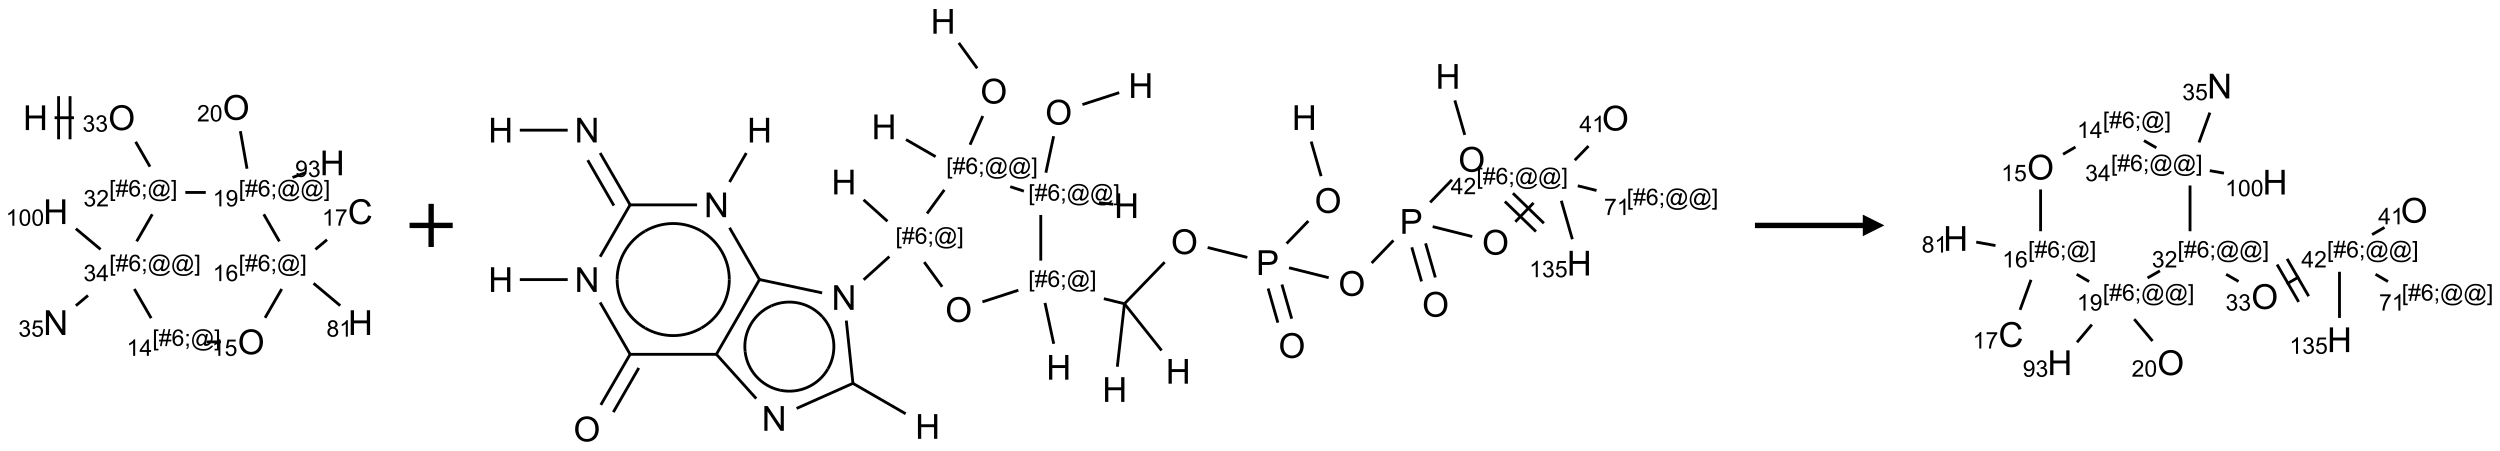 <?xml version="1.0" encoding="UTF-8"?>
<svg xmlns="http://www.w3.org/2000/svg" xmlns:xlink="http://www.w3.org/1999/xlink" width="1159" height="209" viewBox="0 0 1159 209">
<defs>
<g>
<g id="glyph-0-0">
<path d="M 2 0 L 2 -10 L 10 -10 L 10 0 Z M 2.25 -0.25 L 9.75 -0.25 L 9.75 -9.75 L 2.25 -9.75 Z M 2.25 -0.25 "/>
</g>
<g id="glyph-0-1">
<path d="M 1.281 0 L 1.281 -11.453 L 2.797 -11.453 L 2.797 -6.75 L 8.75 -6.75 L 8.75 -11.453 L 10.266 -11.453 L 10.266 0 L 8.75 0 L 8.75 -5.398 L 2.797 -5.398 L 2.797 0 Z M 1.281 0 "/>
</g>
<g id="glyph-0-2">
<path d="M 0.773 -5.578 C 0.773 -7.48 1.285 -8.969 2.305 -10.043 C 3.324 -11.117 4.645 -11.656 6.258 -11.656 C 7.316 -11.656 8.27 -11.402 9.117 -10.898 C 9.965 -10.395 10.613 -9.688 11.059 -8.785 C 11.504 -7.883 11.727 -6.855 11.727 -5.711 C 11.727 -4.551 11.492 -3.512 11.023 -2.594 C 10.555 -1.676 9.891 -0.984 9.031 -0.512 C 8.172 -0.039 7.246 0.195 6.25 0.195 C 5.172 0.195 4.207 -0.066 3.359 -0.586 C 2.512 -1.105 1.867 -1.816 1.43 -2.719 C 0.992 -3.621 0.773 -4.574 0.773 -5.578 Z M 2.336 -5.555 C 2.336 -4.176 2.707 -3.086 3.449 -2.293 C 4.191 -1.5 5.121 -1.102 6.242 -1.102 C 7.383 -1.102 8.32 -1.504 9.059 -2.305 C 9.797 -3.105 10.164 -4.246 10.164 -5.719 C 10.164 -6.652 10.008 -7.465 9.691 -8.16 C 9.375 -8.855 8.914 -9.395 8.309 -9.777 C 7.703 -10.16 7.02 -10.352 6.266 -10.352 C 5.191 -10.352 4.27 -9.984 3.496 -9.246 C 2.723 -8.508 2.336 -7.277 2.336 -5.555 Z M 2.336 -5.555 "/>
</g>
<g id="glyph-0-3">
<path d="M 9.406 -4.016 L 10.922 -3.633 C 10.605 -2.387 10.031 -1.438 9.207 -0.785 C 8.383 -0.133 7.371 0.195 6.18 0.195 C 4.945 0.195 3.941 -0.055 3.168 -0.559 C 2.395 -1.062 1.805 -1.789 1.402 -2.742 C 1 -3.695 0.797 -4.719 0.797 -5.812 C 0.797 -7.004 1.023 -8.047 1.48 -8.934 C 1.938 -9.82 2.586 -10.496 3.426 -10.957 C 4.266 -11.418 5.191 -11.648 6.203 -11.648 C 7.348 -11.648 8.312 -11.355 9.094 -10.773 C 9.875 -10.191 10.418 -9.371 10.727 -8.312 L 9.234 -7.961 C 8.969 -8.793 8.582 -9.402 8.078 -9.781 C 7.574 -10.16 6.938 -10.352 6.172 -10.352 C 5.293 -10.352 4.555 -10.141 3.965 -9.719 C 3.375 -9.297 2.957 -8.73 2.719 -8.02 C 2.48 -7.309 2.359 -6.574 2.359 -5.82 C 2.359 -4.848 2.5 -3.996 2.785 -3.27 C 3.07 -2.543 3.512 -2 4.109 -1.641 C 4.707 -1.281 5.355 -1.102 6.055 -1.102 C 6.902 -1.102 7.621 -1.348 8.211 -1.836 C 8.801 -2.324 9.199 -3.051 9.406 -4.016 Z M 9.406 -4.016 "/>
</g>
<g id="glyph-0-4">
<path d="M 1.219 0 L 1.219 -11.453 L 2.773 -11.453 L 8.789 -2.461 L 8.789 -11.453 L 10.242 -11.453 L 10.242 0 L 8.688 0 L 2.672 -9 L 2.672 0 Z M 1.219 0 "/>
</g>
<g id="glyph-0-5">
<path d="M 1.234 0 L 1.234 -11.453 L 5.555 -11.453 C 6.316 -11.453 6.895 -11.418 7.297 -11.344 C 7.859 -11.25 8.332 -11.07 8.711 -10.809 C 9.09 -10.547 9.398 -10.176 9.629 -9.703 C 9.859 -9.23 9.977 -8.707 9.977 -8.141 C 9.977 -7.168 9.668 -6.344 9.047 -5.668 C 8.426 -4.992 7.309 -4.656 5.688 -4.656 L 2.75 -4.656 L 2.75 0 Z M 2.75 -6.008 L 5.711 -6.008 C 6.691 -6.008 7.387 -6.191 7.797 -6.555 C 8.207 -6.918 8.414 -7.434 8.414 -8.094 C 8.414 -8.574 8.293 -8.984 8.051 -9.324 C 7.809 -9.664 7.488 -9.891 7.094 -10 C 6.84 -10.066 6.367 -10.102 5.68 -10.102 L 2.75 -10.102 Z M 2.75 -6.008 "/>
</g>
<g id="glyph-1-0">
<path d="M 1.332 0 L 1.332 -6.668 L 6.668 -6.668 L 6.668 0 Z M 1.5 -0.168 L 6.5 -0.168 L 6.5 -6.5 L 1.5 -6.5 Z M 1.5 -0.168 "/>
</g>
<g id="glyph-1-1">
<path d="M 0.449 -2.016 L 1.387 -2.141 C 1.492 -1.609 1.676 -1.227 1.934 -0.992 C 2.191 -0.758 2.508 -0.641 2.879 -0.641 C 3.32 -0.641 3.695 -0.793 3.996 -1.098 C 4.301 -1.402 4.453 -1.781 4.453 -2.234 C 4.453 -2.664 4.312 -3.02 4.031 -3.301 C 3.75 -3.578 3.391 -3.719 2.957 -3.719 C 2.781 -3.719 2.562 -3.684 2.297 -3.613 L 2.402 -4.438 C 2.465 -4.43 2.516 -4.426 2.551 -4.426 C 2.949 -4.426 3.312 -4.531 3.629 -4.738 C 3.949 -4.949 4.109 -5.27 4.109 -5.703 C 4.109 -6.047 3.992 -6.332 3.762 -6.559 C 3.527 -6.785 3.227 -6.895 2.859 -6.895 C 2.496 -6.895 2.191 -6.781 1.949 -6.551 C 1.707 -6.324 1.547 -5.98 1.48 -5.52 L 0.543 -5.688 C 0.656 -6.316 0.918 -6.805 1.324 -7.148 C 1.73 -7.492 2.234 -7.668 2.84 -7.668 C 3.254 -7.668 3.641 -7.578 3.988 -7.398 C 4.34 -7.219 4.609 -6.977 4.793 -6.668 C 4.98 -6.359 5.074 -6.031 5.074 -5.684 C 5.074 -5.352 4.984 -5.051 4.809 -4.781 C 4.629 -4.512 4.367 -4.297 4.02 -4.137 C 4.473 -4.031 4.824 -3.816 5.074 -3.488 C 5.324 -3.16 5.449 -2.75 5.449 -2.254 C 5.449 -1.59 5.203 -1.023 4.719 -0.559 C 4.234 -0.098 3.617 0.137 2.875 0.137 C 2.203 0.137 1.648 -0.062 1.207 -0.465 C 0.762 -0.863 0.512 -1.379 0.449 -2.016 Z M 0.449 -2.016 "/>
</g>
<g id="glyph-1-2">
<path d="M 0.723 2.121 L 0.723 -7.637 L 2.793 -7.637 L 2.793 -6.859 L 1.66 -6.859 L 1.66 1.344 L 2.793 1.344 L 2.793 2.121 Z M 0.723 2.121 "/>
</g>
<g id="glyph-1-3">
<path d="M 0.535 0.129 L 0.988 -2.09 L 0.109 -2.09 L 0.109 -2.863 L 1.145 -2.863 L 1.531 -4.754 L 0.109 -4.754 L 0.109 -5.531 L 1.688 -5.531 L 2.141 -7.766 L 2.922 -7.766 L 2.469 -5.531 L 4.109 -5.531 L 4.562 -7.766 L 5.348 -7.766 L 4.895 -5.531 L 5.797 -5.531 L 5.797 -4.754 L 4.738 -4.754 L 4.348 -2.863 L 5.797 -2.863 L 5.797 -2.09 L 4.191 -2.09 L 3.738 0.129 L 2.957 0.129 L 3.406 -2.09 L 1.77 -2.09 L 1.316 0.129 Z M 1.926 -2.863 L 3.562 -2.863 L 3.953 -4.754 L 2.312 -4.754 Z M 1.926 -2.863 "/>
</g>
<g id="glyph-1-4">
<path d="M 5.309 -5.766 L 4.375 -5.691 C 4.293 -6.059 4.172 -6.328 4.02 -6.496 C 3.766 -6.762 3.453 -6.895 3.082 -6.895 C 2.785 -6.895 2.523 -6.812 2.297 -6.645 C 2 -6.43 1.77 -6.117 1.598 -5.703 C 1.43 -5.289 1.34 -4.703 1.332 -3.938 C 1.559 -4.281 1.836 -4.535 2.16 -4.703 C 2.488 -4.871 2.828 -4.953 3.188 -4.953 C 3.812 -4.953 4.344 -4.723 4.785 -4.262 C 5.223 -3.801 5.441 -3.207 5.441 -2.48 C 5.441 -2 5.34 -1.555 5.133 -1.145 C 4.926 -0.73 4.641 -0.418 4.281 -0.199 C 3.922 0.02 3.512 0.129 3.051 0.129 C 2.27 0.129 1.633 -0.156 1.141 -0.73 C 0.648 -1.305 0.402 -2.254 0.402 -3.574 C 0.402 -5.051 0.672 -6.121 1.219 -6.793 C 1.695 -7.375 2.336 -7.668 3.141 -7.668 C 3.742 -7.668 4.234 -7.5 4.617 -7.16 C 5 -6.824 5.23 -6.359 5.309 -5.766 Z M 1.48 -2.473 C 1.48 -2.152 1.547 -1.844 1.684 -1.547 C 1.82 -1.25 2.016 -1.027 2.262 -0.871 C 2.508 -0.719 2.766 -0.641 3.035 -0.641 C 3.434 -0.641 3.773 -0.801 4.059 -1.121 C 4.344 -1.441 4.484 -1.875 4.484 -2.422 C 4.484 -2.949 4.344 -3.367 4.062 -3.668 C 3.781 -3.973 3.426 -4.125 3 -4.125 C 2.578 -4.125 2.219 -3.973 1.922 -3.668 C 1.625 -3.363 1.48 -2.969 1.48 -2.473 Z M 1.48 -2.473 "/>
</g>
<g id="glyph-1-5">
<path d="M 0.949 -4.465 L 0.949 -5.531 L 2.016 -5.531 L 2.016 -4.465 Z M 0.949 0 L 0.949 -1.066 L 2.016 -1.066 L 2.016 0 C 2.016 0.391 1.945 0.711 1.809 0.949 C 1.668 1.191 1.449 1.379 1.145 1.512 L 0.887 1.109 C 1.082 1.023 1.23 0.895 1.324 0.727 C 1.418 0.559 1.469 0.316 1.48 0 Z M 0.949 0 "/>
</g>
<g id="glyph-1-6">
<path d="M 6.047 -0.848 C 5.82 -0.59 5.57 -0.379 5.289 -0.223 C 5.008 -0.062 4.73 0.016 4.449 0.016 C 4.141 0.016 3.84 -0.074 3.547 -0.254 C 3.254 -0.434 3.02 -0.715 2.836 -1.09 C 2.652 -1.465 2.562 -1.875 2.562 -2.324 C 2.562 -2.875 2.703 -3.43 2.988 -3.98 C 3.27 -4.535 3.621 -4.953 4.043 -5.23 C 4.461 -5.508 4.871 -5.645 5.266 -5.645 C 5.566 -5.645 5.855 -5.566 6.129 -5.41 C 6.402 -5.25 6.641 -5.012 6.84 -4.688 L 7.016 -5.496 L 7.949 -5.496 L 7.199 -2 C 7.094 -1.516 7.043 -1.246 7.043 -1.191 C 7.043 -1.098 7.078 -1.02 7.148 -0.949 C 7.219 -0.883 7.305 -0.848 7.406 -0.848 C 7.59 -0.848 7.832 -0.953 8.129 -1.168 C 8.527 -1.445 8.84 -1.816 9.07 -2.285 C 9.301 -2.75 9.418 -3.234 9.418 -3.73 C 9.418 -4.309 9.27 -4.852 8.973 -5.355 C 8.676 -5.859 8.23 -6.262 7.645 -6.562 C 7.055 -6.863 6.406 -7.016 5.691 -7.016 C 4.879 -7.016 4.137 -6.824 3.465 -6.445 C 2.793 -6.066 2.273 -5.52 1.902 -4.809 C 1.535 -4.098 1.348 -3.34 1.348 -2.527 C 1.348 -1.676 1.535 -0.941 1.902 -0.328 C 2.273 0.285 2.809 0.742 3.508 1.035 C 4.207 1.328 4.984 1.473 5.832 1.473 C 6.742 1.473 7.504 1.32 8.121 1.016 C 8.734 0.711 9.195 0.34 9.5 -0.098 L 10.441 -0.098 C 10.266 0.266 9.961 0.637 9.531 1.016 C 9.102 1.395 8.59 1.695 7.996 1.914 C 7.402 2.133 6.688 2.246 5.848 2.246 C 5.078 2.246 4.367 2.145 3.715 1.949 C 3.066 1.75 2.512 1.453 2.051 1.055 C 1.594 0.656 1.25 0.199 1.016 -0.316 C 0.723 -0.973 0.578 -1.684 0.578 -2.441 C 0.578 -3.289 0.75 -4.098 1.098 -4.863 C 1.523 -5.805 2.125 -6.527 2.902 -7.027 C 3.684 -7.527 4.629 -7.777 5.738 -7.777 C 6.602 -7.777 7.375 -7.602 8.059 -7.246 C 8.746 -6.895 9.285 -6.371 9.684 -5.672 C 10.02 -5.07 10.188 -4.418 10.188 -3.715 C 10.188 -2.707 9.832 -1.812 9.125 -1.031 C 8.492 -0.328 7.801 0.02 7.051 0.02 C 6.812 0.02 6.617 -0.016 6.473 -0.09 C 6.324 -0.16 6.215 -0.266 6.145 -0.402 C 6.102 -0.488 6.066 -0.637 6.047 -0.848 Z M 3.527 -2.262 C 3.527 -1.785 3.641 -1.414 3.863 -1.152 C 4.09 -0.887 4.348 -0.754 4.641 -0.754 C 4.836 -0.754 5.039 -0.812 5.254 -0.93 C 5.469 -1.047 5.676 -1.219 5.871 -1.449 C 6.066 -1.676 6.23 -1.969 6.355 -2.32 C 6.48 -2.672 6.543 -3.027 6.543 -3.379 C 6.543 -3.852 6.426 -4.219 6.191 -4.48 C 5.957 -4.738 5.672 -4.871 5.332 -4.871 C 5.109 -4.871 4.902 -4.812 4.707 -4.699 C 4.512 -4.586 4.32 -4.406 4.137 -4.156 C 3.953 -3.906 3.805 -3.602 3.691 -3.246 C 3.582 -2.887 3.527 -2.559 3.527 -2.262 Z M 3.527 -2.262 "/>
</g>
<g id="glyph-1-7">
<path d="M 2.27 2.121 L 0.203 2.121 L 0.203 1.344 L 1.332 1.344 L 1.332 -6.859 L 0.203 -6.859 L 0.203 -7.637 L 2.27 -7.637 Z M 2.27 2.121 "/>
</g>
<g id="glyph-1-8">
<path d="M 5.371 -0.902 L 5.371 0 L 0.324 0 C 0.316 -0.227 0.352 -0.441 0.434 -0.652 C 0.562 -0.996 0.766 -1.332 1.051 -1.668 C 1.332 -2 1.742 -2.387 2.277 -2.824 C 3.105 -3.504 3.668 -4.043 3.957 -4.441 C 4.25 -4.84 4.395 -5.215 4.395 -5.566 C 4.395 -5.938 4.262 -6.254 3.996 -6.508 C 3.73 -6.762 3.387 -6.891 2.957 -6.891 C 2.508 -6.891 2.145 -6.754 1.875 -6.484 C 1.605 -6.215 1.469 -5.84 1.465 -5.359 L 0.5 -5.457 C 0.566 -6.176 0.812 -6.727 1.246 -7.102 C 1.676 -7.477 2.254 -7.668 2.98 -7.668 C 3.711 -7.668 4.293 -7.465 4.719 -7.059 C 5.145 -6.652 5.359 -6.148 5.359 -5.547 C 5.359 -5.242 5.297 -4.941 5.172 -4.645 C 5.047 -4.352 4.84 -4.039 4.551 -3.715 C 4.262 -3.387 3.777 -2.938 3.105 -2.371 C 2.543 -1.898 2.18 -1.578 2.02 -1.41 C 1.859 -1.242 1.73 -1.07 1.625 -0.902 Z M 5.371 -0.902 "/>
</g>
<g id="glyph-1-9">
<path d="M 3.973 0 L 3.035 0 L 3.035 -5.973 C 2.809 -5.758 2.516 -5.543 2.148 -5.328 C 1.781 -5.113 1.453 -4.953 1.16 -4.844 L 1.16 -5.75 C 1.684 -5.996 2.145 -6.297 2.535 -6.645 C 2.93 -6.996 3.207 -7.336 3.371 -7.668 L 3.973 -7.668 Z M 3.973 0 "/>
</g>
<g id="glyph-1-10">
<path d="M 0.582 -1.766 L 1.484 -1.848 C 1.562 -1.426 1.707 -1.117 1.922 -0.926 C 2.137 -0.734 2.414 -0.641 2.75 -0.641 C 3.039 -0.641 3.289 -0.707 3.508 -0.84 C 3.727 -0.973 3.902 -1.148 4.043 -1.367 C 4.18 -1.586 4.297 -1.887 4.391 -2.262 C 4.484 -2.637 4.531 -3.016 4.531 -3.406 C 4.531 -3.449 4.531 -3.512 4.527 -3.594 C 4.34 -3.297 4.082 -3.055 3.758 -2.867 C 3.434 -2.68 3.082 -2.59 2.703 -2.59 C 2.07 -2.59 1.535 -2.816 1.098 -3.277 C 0.66 -3.734 0.441 -4.34 0.441 -5.09 C 0.441 -5.863 0.672 -6.484 1.129 -6.957 C 1.586 -7.43 2.156 -7.668 2.844 -7.668 C 3.34 -7.668 3.793 -7.531 4.207 -7.266 C 4.617 -7 4.93 -6.617 5.145 -6.121 C 5.355 -5.629 5.465 -4.91 5.465 -3.973 C 5.465 -2.996 5.359 -2.223 5.145 -1.645 C 4.934 -1.066 4.617 -0.625 4.199 -0.324 C 3.781 -0.02 3.293 0.129 2.73 0.129 C 2.133 0.129 1.645 -0.035 1.266 -0.367 C 0.887 -0.699 0.66 -1.164 0.582 -1.766 Z M 4.422 -5.137 C 4.422 -5.676 4.277 -6.102 3.992 -6.418 C 3.707 -6.734 3.359 -6.891 2.957 -6.891 C 2.543 -6.891 2.18 -6.719 1.871 -6.379 C 1.562 -6.039 1.406 -5.598 1.406 -5.059 C 1.406 -4.57 1.555 -4.176 1.848 -3.871 C 2.141 -3.566 2.5 -3.418 2.934 -3.418 C 3.367 -3.418 3.723 -3.57 4.004 -3.871 C 4.281 -4.176 4.422 -4.598 4.422 -5.137 Z M 4.422 -5.137 "/>
</g>
<g id="glyph-1-11">
<path d="M 0.441 -3.766 C 0.441 -4.668 0.535 -5.395 0.723 -5.945 C 0.906 -6.496 1.184 -6.922 1.551 -7.219 C 1.918 -7.516 2.375 -7.668 2.934 -7.668 C 3.344 -7.668 3.703 -7.586 4.012 -7.418 C 4.32 -7.254 4.574 -7.016 4.777 -6.707 C 4.977 -6.395 5.137 -6.016 5.25 -5.57 C 5.363 -5.125 5.422 -4.523 5.422 -3.766 C 5.422 -2.871 5.328 -2.148 5.145 -1.598 C 4.961 -1.047 4.688 -0.621 4.32 -0.32 C 3.953 -0.02 3.492 0.129 2.934 0.129 C 2.195 0.129 1.617 -0.133 1.199 -0.66 C 0.695 -1.297 0.441 -2.332 0.441 -3.766 Z M 1.406 -3.766 C 1.406 -2.512 1.555 -1.68 1.848 -1.262 C 2.141 -0.848 2.5 -0.641 2.934 -0.641 C 3.363 -0.641 3.727 -0.848 4.02 -1.266 C 4.312 -1.684 4.457 -2.516 4.457 -3.766 C 4.457 -5.023 4.312 -5.859 4.02 -6.27 C 3.727 -6.684 3.359 -6.891 2.922 -6.891 C 2.492 -6.891 2.148 -6.707 1.891 -6.344 C 1.566 -5.879 1.406 -5.02 1.406 -3.766 Z M 1.406 -3.766 "/>
</g>
<g id="glyph-1-12">
<path d="M 0.504 -6.637 L 0.504 -7.535 L 5.449 -7.535 L 5.449 -6.809 C 4.961 -6.289 4.48 -5.602 4.004 -4.746 C 3.527 -3.887 3.156 -3.004 2.895 -2.098 C 2.707 -1.461 2.59 -0.762 2.535 0 L 1.574 0 C 1.582 -0.602 1.703 -1.328 1.926 -2.176 C 2.152 -3.027 2.477 -3.848 2.898 -4.637 C 3.32 -5.426 3.77 -6.094 4.246 -6.637 Z M 0.504 -6.637 "/>
</g>
<g id="glyph-1-13">
<path d="M 1.887 -4.141 C 1.496 -4.281 1.207 -4.484 1.02 -4.75 C 0.832 -5.016 0.738 -5.328 0.738 -5.699 C 0.738 -6.254 0.938 -6.719 1.34 -7.098 C 1.738 -7.477 2.27 -7.668 2.934 -7.668 C 3.598 -7.668 4.137 -7.473 4.543 -7.086 C 4.949 -6.699 5.152 -6.227 5.152 -5.672 C 5.152 -5.316 5.059 -5.008 4.871 -4.746 C 4.688 -4.484 4.406 -4.281 4.027 -4.141 C 4.496 -3.988 4.852 -3.742 5.098 -3.402 C 5.34 -3.062 5.465 -2.656 5.465 -2.184 C 5.465 -1.531 5.234 -0.98 4.77 -0.535 C 4.309 -0.09 3.703 0.129 2.949 0.129 C 2.195 0.129 1.586 -0.094 1.125 -0.539 C 0.664 -0.984 0.434 -1.543 0.434 -2.207 C 0.434 -2.703 0.559 -3.121 0.809 -3.457 C 1.062 -3.793 1.422 -4.02 1.887 -4.141 Z M 1.699 -5.73 C 1.699 -5.367 1.812 -5.074 2.047 -4.844 C 2.281 -4.613 2.582 -4.5 2.953 -4.5 C 3.312 -4.5 3.609 -4.613 3.84 -4.84 C 4.07 -5.066 4.188 -5.348 4.188 -5.676 C 4.188 -6.02 4.07 -6.309 3.832 -6.543 C 3.594 -6.777 3.297 -6.895 2.941 -6.895 C 2.586 -6.895 2.289 -6.781 2.051 -6.551 C 1.816 -6.324 1.699 -6.047 1.699 -5.73 Z M 1.395 -2.203 C 1.395 -1.938 1.461 -1.676 1.586 -1.426 C 1.711 -1.176 1.902 -0.984 2.152 -0.848 C 2.402 -0.711 2.672 -0.641 2.957 -0.641 C 3.406 -0.641 3.777 -0.785 4.066 -1.074 C 4.359 -1.363 4.504 -1.727 4.504 -2.172 C 4.504 -2.625 4.355 -2.996 4.055 -3.293 C 3.754 -3.586 3.379 -3.734 2.926 -3.734 C 2.484 -3.734 2.121 -3.59 1.832 -3.297 C 1.543 -3.004 1.395 -2.641 1.395 -2.203 Z M 1.395 -2.203 "/>
</g>
<g id="glyph-1-14">
<path d="M 0.441 -2 L 1.426 -2.082 C 1.5 -1.605 1.668 -1.242 1.934 -1.004 C 2.199 -0.762 2.52 -0.641 2.895 -0.641 C 3.348 -0.641 3.73 -0.812 4.043 -1.152 C 4.355 -1.492 4.512 -1.941 4.512 -2.504 C 4.512 -3.039 4.359 -3.461 4.059 -3.77 C 3.758 -4.078 3.367 -4.234 2.879 -4.234 C 2.578 -4.234 2.305 -4.164 2.062 -4.027 C 1.82 -3.891 1.629 -3.715 1.488 -3.496 L 0.609 -3.609 L 1.348 -7.531 L 5.145 -7.531 L 5.145 -6.637 L 2.098 -6.637 L 1.688 -4.582 C 2.145 -4.902 2.625 -5.062 3.129 -5.062 C 3.797 -5.062 4.359 -4.832 4.816 -4.371 C 5.277 -3.91 5.504 -3.312 5.504 -2.59 C 5.504 -1.898 5.305 -1.301 4.902 -0.797 C 4.41 -0.18 3.742 0.129 2.895 0.129 C 2.199 0.129 1.633 -0.062 1.195 -0.453 C 0.758 -0.844 0.504 -1.359 0.441 -2 Z M 0.441 -2 "/>
</g>
<g id="glyph-1-15">
<path d="M 3.449 0 L 3.449 -1.828 L 0.137 -1.828 L 0.137 -2.688 L 3.621 -7.637 L 4.387 -7.637 L 4.387 -2.688 L 5.418 -2.688 L 5.418 -1.828 L 4.387 -1.828 L 4.387 0 Z M 3.449 -2.688 L 3.449 -6.129 L 1.059 -2.688 Z M 3.449 -2.688 "/>
</g>
</g>
</defs>
<path fill="none" stroke-width="0.033" stroke-linecap="butt" stroke-linejoin="miter" stroke="rgb(0%, 0%, 0%)" stroke-opacity="1" stroke-miterlimit="10" d="M 0.222 0.119 L 0.446 0.119 " transform="matrix(40, 0, 0, 40, 16.439, 49.82)"/>
<path fill="none" stroke-width="0.033" stroke-linecap="butt" stroke-linejoin="miter" stroke="rgb(0%, 0%, 0%)" stroke-opacity="1" stroke-miterlimit="10" d="M 0.401 0.369 L 0.401 -0.131 " transform="matrix(40, 0, 0, 40, 16.439, 49.82)"/>
<path fill="none" stroke-width="0.033" stroke-linecap="butt" stroke-linejoin="miter" stroke="rgb(0%, 0%, 0%)" stroke-opacity="1" stroke-miterlimit="10" d="M 0.268 0.369 L 0.268 -0.131 " transform="matrix(40, 0, 0, 40, 16.439, 49.82)"/>
<path fill="none" stroke-width="0.033" stroke-linecap="butt" stroke-linejoin="miter" stroke="rgb(0%, 0%, 0%)" stroke-opacity="1" stroke-miterlimit="10" d="M 1.161 0.398 L 1.327 0.686 " transform="matrix(40, 0, 0, 40, 16.439, 49.82)"/>
<path fill="none" stroke-width="0.033" stroke-linecap="butt" stroke-linejoin="miter" stroke="rgb(0%, 0%, 0%)" stroke-opacity="1" stroke-miterlimit="10" d="M 1.737 0.985 L 1.974 0.985 " transform="matrix(40, 0, 0, 40, 16.439, 49.82)"/>
<path fill="none" stroke-width="0.033" stroke-linecap="butt" stroke-linejoin="miter" stroke="rgb(0%, 0%, 0%)" stroke-opacity="1" stroke-miterlimit="10" d="M 2.452 0.71 L 2.375 0.275 " transform="matrix(40, 0, 0, 40, 16.439, 49.82)"/>
<path fill="none" stroke-width="0.033" stroke-linecap="butt" stroke-linejoin="miter" stroke="rgb(0%, 0%, 0%)" stroke-opacity="1" stroke-miterlimit="10" d="M 2.979 0.811 L 3.135 0.754 " transform="matrix(40, 0, 0, 40, 16.439, 49.82)"/>
<path fill="none" stroke-width="0.033" stroke-linecap="butt" stroke-linejoin="miter" stroke="rgb(0%, 0%, 0%)" stroke-opacity="1" stroke-miterlimit="10" d="M 2.646 1.238 L 2.827 1.552 " transform="matrix(40, 0, 0, 40, 16.439, 49.82)"/>
<path fill="none" stroke-width="0.033" stroke-linecap="butt" stroke-linejoin="miter" stroke="rgb(0%, 0%, 0%)" stroke-opacity="1" stroke-miterlimit="10" d="M 3.245 1.645 L 3.379 1.533 " transform="matrix(40, 0, 0, 40, 16.439, 49.82)"/>
<path fill="none" stroke-width="0.033" stroke-linecap="butt" stroke-linejoin="miter" stroke="rgb(0%, 0%, 0%)" stroke-opacity="1" stroke-miterlimit="10" d="M 3.223 2.038 L 3.532 2.297 " transform="matrix(40, 0, 0, 40, 16.439, 49.82)"/>
<path fill="none" stroke-width="0.033" stroke-linecap="butt" stroke-linejoin="miter" stroke="rgb(0%, 0%, 0%)" stroke-opacity="1" stroke-miterlimit="10" d="M 2.854 2.104 L 2.661 2.438 " transform="matrix(40, 0, 0, 40, 16.439, 49.82)"/>
<path fill="none" stroke-width="0.033" stroke-linecap="butt" stroke-linejoin="miter" stroke="rgb(0%, 0%, 0%)" stroke-opacity="1" stroke-miterlimit="10" d="M 2.149 2.717 L 1.982 2.717 " transform="matrix(40, 0, 0, 40, 16.439, 49.82)"/>
<path fill="none" stroke-width="0.033" stroke-linecap="butt" stroke-linejoin="miter" stroke="rgb(0%, 0%, 0%)" stroke-opacity="1" stroke-miterlimit="10" d="M 1.341 2.442 L 1.146 2.104 " transform="matrix(40, 0, 0, 40, 16.439, 49.82)"/>
<path fill="none" stroke-width="0.033" stroke-linecap="butt" stroke-linejoin="miter" stroke="rgb(0%, 0%, 0%)" stroke-opacity="1" stroke-miterlimit="10" d="M 1.173 1.552 L 1.354 1.238 " transform="matrix(40, 0, 0, 40, 16.439, 49.82)"/>
<path fill="none" stroke-width="0.033" stroke-linecap="butt" stroke-linejoin="miter" stroke="rgb(0%, 0%, 0%)" stroke-opacity="1" stroke-miterlimit="10" d="M 0.609 2.179 L 0.469 2.297 " transform="matrix(40, 0, 0, 40, 16.439, 49.82)"/>
<path fill="none" stroke-width="0.033" stroke-linecap="butt" stroke-linejoin="miter" stroke="rgb(0%, 0%, 0%)" stroke-opacity="1" stroke-miterlimit="10" d="M 0.755 1.645 L 0.468 1.405 " transform="matrix(40, 0, 0, 40, 16.439, 49.82)"/>
<g fill="rgb(0%, 0%, 0%)" fill-opacity="1">
<use xlink:href="#glyph-0-1" x="10.668" y="60.301"/>
</g>
<g fill="rgb(0%, 0%, 0%)" fill-opacity="1">
<use xlink:href="#glyph-0-2" x="50.191" y="60.305"/>
</g>
<g fill="rgb(0%, 0%, 0%)" fill-opacity="1">
<use xlink:href="#glyph-1-1" x="38.25" y="61.051"/>
<use xlink:href="#glyph-1-1" x="44.182" y="61.051"/>
</g>
<g fill="rgb(0%, 0%, 0%)" fill-opacity="1">
<use xlink:href="#glyph-1-2" x="50.609" y="91.066"/>
<use xlink:href="#glyph-1-3" x="53.573" y="91.066"/>
<use xlink:href="#glyph-1-4" x="59.505" y="91.066"/>
<use xlink:href="#glyph-1-5" x="65.438" y="91.066"/>
<use xlink:href="#glyph-1-6" x="68.401" y="91.066"/>
<use xlink:href="#glyph-1-7" x="79.229" y="91.066"/>
</g>
<g fill="rgb(0%, 0%, 0%)" fill-opacity="1">
<use xlink:href="#glyph-1-1" x="38.699" y="95.691"/>
<use xlink:href="#glyph-1-8" x="44.632" y="95.691"/>
</g>
<g fill="rgb(0%, 0%, 0%)" fill-opacity="1">
<use xlink:href="#glyph-1-2" x="110.652" y="91.066"/>
<use xlink:href="#glyph-1-3" x="113.616" y="91.066"/>
<use xlink:href="#glyph-1-4" x="119.548" y="91.066"/>
<use xlink:href="#glyph-1-5" x="125.48" y="91.066"/>
<use xlink:href="#glyph-1-6" x="128.444" y="91.066"/>
<use xlink:href="#glyph-1-6" x="139.272" y="91.066"/>
<use xlink:href="#glyph-1-7" x="150.1" y="91.066"/>
</g>
<g fill="rgb(0%, 0%, 0%)" fill-opacity="1">
<use xlink:href="#glyph-1-9" x="98.645" y="95.691"/>
<use xlink:href="#glyph-1-10" x="104.577" y="95.691"/>
</g>
<g fill="rgb(0%, 0%, 0%)" fill-opacity="1">
<use xlink:href="#glyph-0-2" x="103.246" y="55.551"/>
</g>
<g fill="rgb(0%, 0%, 0%)" fill-opacity="1">
<use xlink:href="#glyph-1-8" x="91.332" y="56.301"/>
<use xlink:href="#glyph-1-11" x="97.264" y="56.301"/>
</g>
<g fill="rgb(0%, 0%, 0%)" fill-opacity="1">
<use xlink:href="#glyph-0-1" x="148.254" y="81.258"/>
</g>
<g fill="rgb(0%, 0%, 0%)" fill-opacity="1">
<use xlink:href="#glyph-1-10" x="136.82" y="82.051"/>
<use xlink:href="#glyph-1-1" x="142.753" y="82.051"/>
</g>
<g fill="rgb(0%, 0%, 0%)" fill-opacity="1">
<use xlink:href="#glyph-1-2" x="110.609" y="125.707"/>
<use xlink:href="#glyph-1-3" x="113.573" y="125.707"/>
<use xlink:href="#glyph-1-4" x="119.505" y="125.707"/>
<use xlink:href="#glyph-1-5" x="125.438" y="125.707"/>
<use xlink:href="#glyph-1-6" x="128.401" y="125.707"/>
<use xlink:href="#glyph-1-7" x="139.229" y="125.707"/>
</g>
<g fill="rgb(0%, 0%, 0%)" fill-opacity="1">
<use xlink:href="#glyph-1-9" x="98.625" y="130.336"/>
<use xlink:href="#glyph-1-4" x="104.557" y="130.336"/>
</g>
<g fill="rgb(0%, 0%, 0%)" fill-opacity="1">
<use xlink:href="#glyph-0-3" x="161.223" y="103.871"/>
</g>
<g fill="rgb(0%, 0%, 0%)" fill-opacity="1">
<use xlink:href="#glyph-1-9" x="149.305" y="104.621"/>
<use xlink:href="#glyph-1-12" x="155.237" y="104.621"/>
</g>
<g fill="rgb(0%, 0%, 0%)" fill-opacity="1">
<use xlink:href="#glyph-0-1" x="161.309" y="155.293"/>
</g>
<g fill="rgb(0%, 0%, 0%)" fill-opacity="1">
<use xlink:href="#glyph-1-13" x="151.348" y="156.086"/>
<use xlink:href="#glyph-1-9" x="157.28" y="156.086"/>
</g>
<g fill="rgb(0%, 0%, 0%)" fill-opacity="1">
<use xlink:href="#glyph-0-2" x="110.191" y="164.227"/>
</g>
<g fill="rgb(0%, 0%, 0%)" fill-opacity="1">
<use xlink:href="#glyph-1-9" x="98.191" y="164.977"/>
<use xlink:href="#glyph-1-14" x="104.124" y="164.977"/>
</g>
<g fill="rgb(0%, 0%, 0%)" fill-opacity="1">
<use xlink:href="#glyph-1-2" x="70.652" y="160.348"/>
<use xlink:href="#glyph-1-3" x="73.616" y="160.348"/>
<use xlink:href="#glyph-1-4" x="79.548" y="160.348"/>
<use xlink:href="#glyph-1-5" x="85.48" y="160.348"/>
<use xlink:href="#glyph-1-6" x="88.444" y="160.348"/>
<use xlink:href="#glyph-1-7" x="99.272" y="160.348"/>
</g>
<g fill="rgb(0%, 0%, 0%)" fill-opacity="1">
<use xlink:href="#glyph-1-9" x="58.691" y="164.977"/>
<use xlink:href="#glyph-1-15" x="64.624" y="164.977"/>
</g>
<g fill="rgb(0%, 0%, 0%)" fill-opacity="1">
<use xlink:href="#glyph-1-2" x="50.652" y="125.707"/>
<use xlink:href="#glyph-1-3" x="53.616" y="125.707"/>
<use xlink:href="#glyph-1-4" x="59.548" y="125.707"/>
<use xlink:href="#glyph-1-5" x="65.48" y="125.707"/>
<use xlink:href="#glyph-1-6" x="68.444" y="125.707"/>
<use xlink:href="#glyph-1-6" x="79.272" y="125.707"/>
<use xlink:href="#glyph-1-7" x="90.1" y="125.707"/>
</g>
<g fill="rgb(0%, 0%, 0%)" fill-opacity="1">
<use xlink:href="#glyph-1-1" x="38.695" y="130.336"/>
<use xlink:href="#glyph-1-15" x="44.628" y="130.336"/>
</g>
<g fill="rgb(0%, 0%, 0%)" fill-opacity="1">
<use xlink:href="#glyph-0-4" x="20.066" y="155.293"/>
</g>
<g fill="rgb(0%, 0%, 0%)" fill-opacity="1">
<use xlink:href="#glyph-1-1" x="8.516" y="156.086"/>
<use xlink:href="#glyph-1-14" x="14.448" y="156.086"/>
</g>
<g fill="rgb(0%, 0%, 0%)" fill-opacity="1">
<use xlink:href="#glyph-0-1" x="20.023" y="103.871"/>
</g>
<g fill="rgb(0%, 0%, 0%)" fill-opacity="1">
<use xlink:href="#glyph-1-9" x="2.684" y="104.66"/>
<use xlink:href="#glyph-1-11" x="8.616" y="104.66"/>
<use xlink:href="#glyph-1-11" x="14.548" y="104.66"/>
</g>
<path fill="none" stroke-width="0.062" stroke-linecap="butt" stroke-linejoin="miter" stroke="rgb(0%, 0%, 0%)" stroke-opacity="1" stroke-miterlimit="10" d="M 0 0 L 0.5 0 M 0.25 -0.25 L 0.25 0.25 " transform="matrix(40, 0, 0, 40, 189.877, 104.5)"/>
<path fill="none" stroke-width="0.033" stroke-linecap="butt" stroke-linejoin="miter" stroke="rgb(0%, 0%, 0%)" stroke-opacity="1" stroke-miterlimit="10" d="M 0.222 1.261 L 0.777 1.261 " transform="matrix(40, 0, 0, 40, 232.104, 9.904)"/>
<path fill="none" stroke-width="0.033" stroke-linecap="butt" stroke-linejoin="miter" stroke="rgb(0%, 0%, 0%)" stroke-opacity="1" stroke-miterlimit="10" d="M 1.153 1.526 L 1.505 2.135 " transform="matrix(40, 0, 0, 40, 232.104, 9.904)"/>
<path fill="none" stroke-width="0.033" stroke-linecap="butt" stroke-linejoin="miter" stroke="rgb(0%, 0%, 0%)" stroke-opacity="1" stroke-miterlimit="10" d="M 1.009 1.609 L 1.312 2.135 " transform="matrix(40, 0, 0, 40, 232.104, 9.904)"/>
<path fill="none" stroke-width="0.033" stroke-linecap="butt" stroke-linejoin="miter" stroke="rgb(0%, 0%, 0%)" stroke-opacity="1" stroke-miterlimit="10" d="M 1.505 2.118 L 1.153 2.728 " transform="matrix(40, 0, 0, 40, 232.104, 9.904)"/>
<path fill="none" stroke-width="0.033" stroke-linecap="butt" stroke-linejoin="miter" stroke="rgb(0%, 0%, 0%)" stroke-opacity="1" stroke-miterlimit="10" d="M 0.777 2.993 L 0.222 2.993 " transform="matrix(40, 0, 0, 40, 232.104, 9.904)"/>
<path fill="none" stroke-width="0.033" stroke-linecap="butt" stroke-linejoin="miter" stroke="rgb(0%, 0%, 0%)" stroke-opacity="1" stroke-miterlimit="10" d="M 1.153 3.258 L 1.505 3.867 " transform="matrix(40, 0, 0, 40, 232.104, 9.904)"/>
<path fill="none" stroke-width="0.033" stroke-linecap="butt" stroke-linejoin="miter" stroke="rgb(0%, 0%, 0%)" stroke-opacity="1" stroke-miterlimit="10" d="M 1.505 3.851 L 1.161 4.445 " transform="matrix(40, 0, 0, 40, 232.104, 9.904)"/>
<path fill="none" stroke-width="0.033" stroke-linecap="butt" stroke-linejoin="miter" stroke="rgb(0%, 0%, 0%)" stroke-opacity="1" stroke-miterlimit="10" d="M 1.601 4.017 L 1.306 4.529 " transform="matrix(40, 0, 0, 40, 232.104, 9.904)"/>
<path fill="none" stroke-width="0.033" stroke-linecap="butt" stroke-linejoin="miter" stroke="rgb(0%, 0%, 0%)" stroke-opacity="1" stroke-miterlimit="10" d="M 1.5 3.859 L 2.507 3.859 " transform="matrix(40, 0, 0, 40, 232.104, 9.904)"/>
<path fill="none" stroke-width="0.033" stroke-linecap="butt" stroke-linejoin="miter" stroke="rgb(0%, 0%, 0%)" stroke-opacity="1" stroke-miterlimit="10" d="M 2.495 3.853 L 2.962 4.372 " transform="matrix(40, 0, 0, 40, 232.104, 9.904)"/>
<path fill="none" stroke-width="0.033" stroke-linecap="butt" stroke-linejoin="miter" stroke="rgb(0%, 0%, 0%)" stroke-opacity="1" stroke-miterlimit="10" d="M 3.43 4.486 L 4.09 4.192 " transform="matrix(40, 0, 0, 40, 232.104, 9.904)"/>
<path fill="none" stroke-width="0.033" stroke-linecap="butt" stroke-linejoin="miter" stroke="rgb(0%, 0%, 0%)" stroke-opacity="1" stroke-miterlimit="10" d="M 4.075 4.191 L 4.694 4.548 " transform="matrix(40, 0, 0, 40, 232.104, 9.904)"/>
<path fill="none" stroke-width="0.033" stroke-linecap="butt" stroke-linejoin="miter" stroke="rgb(0%, 0%, 0%)" stroke-opacity="1" stroke-miterlimit="10" d="M 4.083 4.195 L 4.006 3.468 " transform="matrix(40, 0, 0, 40, 232.104, 9.904)"/>
<path fill="none" stroke-width="0.033" stroke-linecap="butt" stroke-linejoin="miter" stroke="rgb(0%, 0%, 0%)" stroke-opacity="1" stroke-miterlimit="10" d="M 4.207 2.995 L 4.505 2.726 " transform="matrix(40, 0, 0, 40, 232.104, 9.904)"/>
<path fill="none" stroke-width="0.033" stroke-linecap="butt" stroke-linejoin="miter" stroke="rgb(0%, 0%, 0%)" stroke-opacity="1" stroke-miterlimit="10" d="M 4.483 2.317 L 4.206 2.068 " transform="matrix(40, 0, 0, 40, 232.104, 9.904)"/>
<path fill="none" stroke-width="0.033" stroke-linecap="butt" stroke-linejoin="miter" stroke="rgb(0%, 0%, 0%)" stroke-opacity="1" stroke-miterlimit="10" d="M 4.909 2.79 L 5.117 3.076 " transform="matrix(40, 0, 0, 40, 232.104, 9.904)"/>
<path fill="none" stroke-width="0.033" stroke-linecap="butt" stroke-linejoin="miter" stroke="rgb(0%, 0%, 0%)" stroke-opacity="1" stroke-miterlimit="10" d="M 5.584 3.251 L 6 3.116 " transform="matrix(40, 0, 0, 40, 232.104, 9.904)"/>
<path fill="none" stroke-width="0.033" stroke-linecap="butt" stroke-linejoin="miter" stroke="rgb(0%, 0%, 0%)" stroke-opacity="1" stroke-miterlimit="10" d="M 6.309 3.263 L 6.41 3.737 " transform="matrix(40, 0, 0, 40, 232.104, 9.904)"/>
<path fill="none" stroke-width="0.033" stroke-linecap="butt" stroke-linejoin="miter" stroke="rgb(0%, 0%, 0%)" stroke-opacity="1" stroke-miterlimit="10" d="M 6.991 3.214 L 7.23 3.273 " transform="matrix(40, 0, 0, 40, 232.104, 9.904)"/>
<path fill="none" stroke-width="0.033" stroke-linecap="butt" stroke-linejoin="miter" stroke="rgb(0%, 0%, 0%)" stroke-opacity="1" stroke-miterlimit="10" d="M 7.23 3.273 L 7.147 4.003 " transform="matrix(40, 0, 0, 40, 232.104, 9.904)"/>
<path fill="none" stroke-width="0.033" stroke-linecap="butt" stroke-linejoin="miter" stroke="rgb(0%, 0%, 0%)" stroke-opacity="1" stroke-miterlimit="10" d="M 7.23 3.273 L 7.66 3.814 " transform="matrix(40, 0, 0, 40, 232.104, 9.904)"/>
<path fill="none" stroke-width="0.033" stroke-linecap="butt" stroke-linejoin="miter" stroke="rgb(0%, 0%, 0%)" stroke-opacity="1" stroke-miterlimit="10" d="M 7.23 3.273 L 7.696 2.791 " transform="matrix(40, 0, 0, 40, 232.104, 9.904)"/>
<path fill="none" stroke-width="0.033" stroke-linecap="butt" stroke-linejoin="miter" stroke="rgb(0%, 0%, 0%)" stroke-opacity="1" stroke-miterlimit="10" d="M 8.194 2.621 L 8.654 2.736 " transform="matrix(40, 0, 0, 40, 232.104, 9.904)"/>
<path fill="none" stroke-width="0.033" stroke-linecap="butt" stroke-linejoin="miter" stroke="rgb(0%, 0%, 0%)" stroke-opacity="1" stroke-miterlimit="10" d="M 8.895 3.096 L 9.008 3.492 " transform="matrix(40, 0, 0, 40, 232.104, 9.904)"/>
<path fill="none" stroke-width="0.033" stroke-linecap="butt" stroke-linejoin="miter" stroke="rgb(0%, 0%, 0%)" stroke-opacity="1" stroke-miterlimit="10" d="M 9.055 3.05 L 9.168 3.446 " transform="matrix(40, 0, 0, 40, 232.104, 9.904)"/>
<path fill="none" stroke-width="0.033" stroke-linecap="butt" stroke-linejoin="miter" stroke="rgb(0%, 0%, 0%)" stroke-opacity="1" stroke-miterlimit="10" d="M 9.109 2.575 L 9.361 2.314 " transform="matrix(40, 0, 0, 40, 232.104, 9.904)"/>
<path fill="none" stroke-width="0.033" stroke-linecap="butt" stroke-linejoin="miter" stroke="rgb(0%, 0%, 0%)" stroke-opacity="1" stroke-miterlimit="10" d="M 9.509 1.794 L 9.394 1.393 " transform="matrix(40, 0, 0, 40, 232.104, 9.904)"/>
<path fill="none" stroke-width="0.033" stroke-linecap="butt" stroke-linejoin="miter" stroke="rgb(0%, 0%, 0%)" stroke-opacity="1" stroke-miterlimit="10" d="M 9.137 2.856 L 9.597 2.971 " transform="matrix(40, 0, 0, 40, 232.104, 9.904)"/>
<path fill="none" stroke-width="0.033" stroke-linecap="butt" stroke-linejoin="miter" stroke="rgb(0%, 0%, 0%)" stroke-opacity="1" stroke-miterlimit="10" d="M 10.095 2.801 L 10.347 2.539 " transform="matrix(40, 0, 0, 40, 232.104, 9.904)"/>
<path fill="none" stroke-width="0.033" stroke-linecap="butt" stroke-linejoin="miter" stroke="rgb(0%, 0%, 0%)" stroke-opacity="1" stroke-miterlimit="10" d="M 10.56 2.619 L 10.673 3.014 " transform="matrix(40, 0, 0, 40, 232.104, 9.904)"/>
<path fill="none" stroke-width="0.033" stroke-linecap="butt" stroke-linejoin="miter" stroke="rgb(0%, 0%, 0%)" stroke-opacity="1" stroke-miterlimit="10" d="M 10.72 2.573 L 10.833 2.968 " transform="matrix(40, 0, 0, 40, 232.104, 9.904)"/>
<path fill="none" stroke-width="0.033" stroke-linecap="butt" stroke-linejoin="miter" stroke="rgb(0%, 0%, 0%)" stroke-opacity="1" stroke-miterlimit="10" d="M 10.773 2.098 L 11.026 1.836 " transform="matrix(40, 0, 0, 40, 232.104, 9.904)"/>
<path fill="none" stroke-width="0.033" stroke-linecap="butt" stroke-linejoin="miter" stroke="rgb(0%, 0%, 0%)" stroke-opacity="1" stroke-miterlimit="10" d="M 11.174 1.316 L 11.059 0.916 " transform="matrix(40, 0, 0, 40, 232.104, 9.904)"/>
<path fill="none" stroke-width="0.033" stroke-linecap="butt" stroke-linejoin="miter" stroke="rgb(0%, 0%, 0%)" stroke-opacity="1" stroke-miterlimit="10" d="M 10.802 2.379 L 11.261 2.494 " transform="matrix(40, 0, 0, 40, 232.104, 9.904)"/>
<path fill="none" stroke-width="0.033" stroke-linecap="butt" stroke-linejoin="miter" stroke="rgb(0%, 0%, 0%)" stroke-opacity="1" stroke-miterlimit="10" d="M 11.76 2.323 L 11.971 2.104 " transform="matrix(40, 0, 0, 40, 232.104, 9.904)"/>
<path fill="none" stroke-width="0.033" stroke-linecap="butt" stroke-linejoin="miter" stroke="rgb(0%, 0%, 0%)" stroke-opacity="1" stroke-miterlimit="10" d="M 12.091 2.34 L 11.732 1.992 " transform="matrix(40, 0, 0, 40, 232.104, 9.904)"/>
<path fill="none" stroke-width="0.033" stroke-linecap="butt" stroke-linejoin="miter" stroke="rgb(0%, 0%, 0%)" stroke-opacity="1" stroke-miterlimit="10" d="M 11.999 2.436 L 11.639 2.088 " transform="matrix(40, 0, 0, 40, 232.104, 9.904)"/>
<path fill="none" stroke-width="0.033" stroke-linecap="butt" stroke-linejoin="miter" stroke="rgb(0%, 0%, 0%)" stroke-opacity="1" stroke-miterlimit="10" d="M 12.293 2.079 L 12.421 2.525 " transform="matrix(40, 0, 0, 40, 232.104, 9.904)"/>
<path fill="none" stroke-width="0.033" stroke-linecap="butt" stroke-linejoin="miter" stroke="rgb(0%, 0%, 0%)" stroke-opacity="1" stroke-miterlimit="10" d="M 12.449 1.609 L 12.608 1.445 " transform="matrix(40, 0, 0, 40, 232.104, 9.904)"/>
<path fill="none" stroke-width="0.033" stroke-linecap="butt" stroke-linejoin="miter" stroke="rgb(0%, 0%, 0%)" stroke-opacity="1" stroke-miterlimit="10" d="M 12.484 1.906 L 12.701 1.96 " transform="matrix(40, 0, 0, 40, 232.104, 9.904)"/>
<path fill="none" stroke-width="0.033" stroke-linecap="butt" stroke-linejoin="miter" stroke="rgb(0%, 0%, 0%)" stroke-opacity="1" stroke-miterlimit="10" d="M 6.26 2.773 L 6.26 2.244 " transform="matrix(40, 0, 0, 40, 232.104, 9.904)"/>
<path fill="none" stroke-width="0.033" stroke-linecap="butt" stroke-linejoin="miter" stroke="rgb(0%, 0%, 0%)" stroke-opacity="1" stroke-miterlimit="10" d="M 6.934 2.102 L 7.1 2.12 " transform="matrix(40, 0, 0, 40, 232.104, 9.904)"/>
<path fill="none" stroke-width="0.033" stroke-linecap="butt" stroke-linejoin="miter" stroke="rgb(0%, 0%, 0%)" stroke-opacity="1" stroke-miterlimit="10" d="M 6.319 1.754 L 6.409 1.331 " transform="matrix(40, 0, 0, 40, 232.104, 9.904)"/>
<path fill="none" stroke-width="0.033" stroke-linecap="butt" stroke-linejoin="miter" stroke="rgb(0%, 0%, 0%)" stroke-opacity="1" stroke-miterlimit="10" d="M 6.743 0.964 L 7.169 0.826 " transform="matrix(40, 0, 0, 40, 232.104, 9.904)"/>
<path fill="none" stroke-width="0.033" stroke-linecap="butt" stroke-linejoin="miter" stroke="rgb(0%, 0%, 0%)" stroke-opacity="1" stroke-miterlimit="10" d="M 6.064 1.968 L 5.906 1.916 " transform="matrix(40, 0, 0, 40, 232.104, 9.904)"/>
<path fill="none" stroke-width="0.033" stroke-linecap="butt" stroke-linejoin="miter" stroke="rgb(0%, 0%, 0%)" stroke-opacity="1" stroke-miterlimit="10" d="M 5.142 1.953 L 4.942 2.227 " transform="matrix(40, 0, 0, 40, 232.104, 9.904)"/>
<path fill="none" stroke-width="0.033" stroke-linecap="butt" stroke-linejoin="miter" stroke="rgb(0%, 0%, 0%)" stroke-opacity="1" stroke-miterlimit="10" d="M 5.041 1.568 L 4.698 1.37 " transform="matrix(40, 0, 0, 40, 232.104, 9.904)"/>
<path fill="none" stroke-width="0.033" stroke-linecap="butt" stroke-linejoin="miter" stroke="rgb(0%, 0%, 0%)" stroke-opacity="1" stroke-miterlimit="10" d="M 5.44 1.43 L 5.588 1.097 " transform="matrix(40, 0, 0, 40, 232.104, 9.904)"/>
<path fill="none" stroke-width="0.033" stroke-linecap="butt" stroke-linejoin="miter" stroke="rgb(0%, 0%, 0%)" stroke-opacity="1" stroke-miterlimit="10" d="M 5.523 0.544 L 5.31 0.25 " transform="matrix(40, 0, 0, 40, 232.104, 9.904)"/>
<path fill="none" stroke-width="0.033" stroke-linecap="butt" stroke-linejoin="miter" stroke="rgb(0%, 0%, 0%)" stroke-opacity="1" stroke-miterlimit="10" d="M 3.726 3.147 L 2.988 2.99 " transform="matrix(40, 0, 0, 40, 232.104, 9.904)"/>
<path fill="none" stroke-width="0.033" stroke-linecap="butt" stroke-linejoin="miter" stroke="rgb(0%, 0%, 0%)" stroke-opacity="1" stroke-miterlimit="10" d="M 3.006 2.982 L 2.5 3.859 " transform="matrix(40, 0, 0, 40, 232.104, 9.904)"/>
<path fill="none" stroke-width="0.033" stroke-linecap="butt" stroke-linejoin="miter" stroke="rgb(0%, 0%, 0%)" stroke-opacity="1" stroke-miterlimit="10" d="M 3 2.993 L 2.653 2.392 " transform="matrix(40, 0, 0, 40, 232.104, 9.904)"/>
<path fill="none" stroke-width="0.033" stroke-linecap="butt" stroke-linejoin="miter" stroke="rgb(0%, 0%, 0%)" stroke-opacity="1" stroke-miterlimit="10" d="M 2.277 2.127 L 1.5 2.127 " transform="matrix(40, 0, 0, 40, 232.104, 9.904)"/>
<path fill="none" stroke-width="0.033" stroke-linecap="butt" stroke-linejoin="miter" stroke="rgb(0%, 0%, 0%)" stroke-opacity="1" stroke-miterlimit="10" d="M 2.653 1.862 L 2.847 1.526 " transform="matrix(40, 0, 0, 40, 232.104, 9.904)"/>
<path fill="none" stroke-width="0.033" stroke-linecap="butt" stroke-linejoin="miter" stroke="rgb(0%, 0%, 0%)" stroke-opacity="1" stroke-miterlimit="10" d="M 1.35 2.993 C 1.35 2.761 1.474 2.546 1.675 2.43 " transform="matrix(40, 0, 0, 40, 232.104, 9.904)"/>
<path fill="none" stroke-width="0.033" stroke-linecap="butt" stroke-linejoin="miter" stroke="rgb(0%, 0%, 0%)" stroke-opacity="1" stroke-miterlimit="10" d="M 1.675 3.555 C 1.474 3.439 1.35 3.225 1.35 2.993 " transform="matrix(40, 0, 0, 40, 232.104, 9.904)"/>
<path fill="none" stroke-width="0.033" stroke-linecap="butt" stroke-linejoin="miter" stroke="rgb(0%, 0%, 0%)" stroke-opacity="1" stroke-miterlimit="10" d="M 2.325 3.555 C 2.124 3.671 1.876 3.671 1.675 3.555 " transform="matrix(40, 0, 0, 40, 232.104, 9.904)"/>
<path fill="none" stroke-width="0.033" stroke-linecap="butt" stroke-linejoin="miter" stroke="rgb(0%, 0%, 0%)" stroke-opacity="1" stroke-miterlimit="10" d="M 2.65 2.993 C 2.65 3.225 2.526 3.439 2.325 3.555 " transform="matrix(40, 0, 0, 40, 232.104, 9.904)"/>
<path fill="none" stroke-width="0.033" stroke-linecap="butt" stroke-linejoin="miter" stroke="rgb(0%, 0%, 0%)" stroke-opacity="1" stroke-miterlimit="10" d="M 2.325 2.43 C 2.526 2.546 2.65 2.761 2.65 2.993 " transform="matrix(40, 0, 0, 40, 232.104, 9.904)"/>
<path fill="none" stroke-width="0.033" stroke-linecap="butt" stroke-linejoin="miter" stroke="rgb(0%, 0%, 0%)" stroke-opacity="1" stroke-miterlimit="10" d="M 1.675 2.43 C 1.876 2.314 2.124 2.314 2.325 2.43 " transform="matrix(40, 0, 0, 40, 232.104, 9.904)"/>
<path fill="none" stroke-width="0.033" stroke-linecap="butt" stroke-linejoin="miter" stroke="rgb(0%, 0%, 0%)" stroke-opacity="1" stroke-miterlimit="10" d="M 3.239 4.275 C 3.02 4.228 2.856 4.046 2.833 3.824 " transform="matrix(40, 0, 0, 40, 232.104, 9.904)"/>
<path fill="none" stroke-width="0.033" stroke-linecap="butt" stroke-linejoin="miter" stroke="rgb(0%, 0%, 0%)" stroke-opacity="1" stroke-miterlimit="10" d="M 3.793 4.028 C 3.681 4.222 3.457 4.321 3.239 4.275 " transform="matrix(40, 0, 0, 40, 232.104, 9.904)"/>
<path fill="none" stroke-width="0.033" stroke-linecap="butt" stroke-linejoin="miter" stroke="rgb(0%, 0%, 0%)" stroke-opacity="1" stroke-miterlimit="10" d="M 3.73 3.425 C 3.879 3.591 3.905 3.834 3.793 4.028 " transform="matrix(40, 0, 0, 40, 232.104, 9.904)"/>
<path fill="none" stroke-width="0.033" stroke-linecap="butt" stroke-linejoin="miter" stroke="rgb(0%, 0%, 0%)" stroke-opacity="1" stroke-miterlimit="10" d="M 3.136 3.298 C 3.34 3.207 3.58 3.258 3.73 3.425 " transform="matrix(40, 0, 0, 40, 232.104, 9.904)"/>
<path fill="none" stroke-width="0.033" stroke-linecap="butt" stroke-linejoin="miter" stroke="rgb(0%, 0%, 0%)" stroke-opacity="1" stroke-miterlimit="10" d="M 2.833 3.824 C 2.809 3.602 2.932 3.389 3.136 3.298 " transform="matrix(40, 0, 0, 40, 232.104, 9.904)"/>
<g fill="rgb(0%, 0%, 0%)" fill-opacity="1">
<use xlink:href="#glyph-0-1" x="226.332" y="66.062"/>
</g>
<g fill="rgb(0%, 0%, 0%)" fill-opacity="1">
<use xlink:href="#glyph-0-4" x="266.375" y="66.062"/>
</g>
<g fill="rgb(0%, 0%, 0%)" fill-opacity="1">
<use xlink:href="#glyph-0-4" x="266.375" y="135.344"/>
</g>
<g fill="rgb(0%, 0%, 0%)" fill-opacity="1">
<use xlink:href="#glyph-0-1" x="226.332" y="135.344"/>
</g>
<g fill="rgb(0%, 0%, 0%)" fill-opacity="1">
<use xlink:href="#glyph-0-2" x="265.855" y="204.629"/>
</g>
<g fill="rgb(0%, 0%, 0%)" fill-opacity="1">
<use xlink:href="#glyph-0-4" x="353.141" y="199.711"/>
</g>
<g fill="rgb(0%, 0%, 0%)" fill-opacity="1">
<use xlink:href="#glyph-0-1" x="424.277" y="203.441"/>
</g>
<g fill="rgb(0%, 0%, 0%)" fill-opacity="1">
<use xlink:href="#glyph-0-4" x="385.5" y="143.66"/>
</g>
<g fill="rgb(0%, 0%, 0%)" fill-opacity="1">
<use xlink:href="#glyph-1-2" x="415.168" y="113.02"/>
<use xlink:href="#glyph-1-3" x="418.132" y="113.02"/>
<use xlink:href="#glyph-1-4" x="424.064" y="113.02"/>
<use xlink:href="#glyph-1-5" x="429.996" y="113.02"/>
<use xlink:href="#glyph-1-6" x="432.96" y="113.02"/>
<use xlink:href="#glyph-1-7" x="443.788" y="113.02"/>
</g>
<g fill="rgb(0%, 0%, 0%)" fill-opacity="1">
<use xlink:href="#glyph-0-1" x="385.457" y="90.129"/>
</g>
<g fill="rgb(0%, 0%, 0%)" fill-opacity="1">
<use xlink:href="#glyph-0-2" x="438.219" y="149.258"/>
</g>
<g fill="rgb(0%, 0%, 0%)" fill-opacity="1">
<use xlink:href="#glyph-1-2" x="476.723" y="133.02"/>
<use xlink:href="#glyph-1-3" x="479.686" y="133.02"/>
<use xlink:href="#glyph-1-4" x="485.618" y="133.02"/>
<use xlink:href="#glyph-1-5" x="491.551" y="133.02"/>
<use xlink:href="#glyph-1-6" x="494.514" y="133.02"/>
<use xlink:href="#glyph-1-7" x="505.342" y="133.02"/>
</g>
<g fill="rgb(0%, 0%, 0%)" fill-opacity="1">
<use xlink:href="#glyph-0-1" x="485.055" y="176.02"/>
</g>
<g fill="rgb(0%, 0%, 0%)" fill-opacity="1">
<use xlink:href="#glyph-0-1" x="511.02" y="186.316"/>
</g>
<g fill="rgb(0%, 0%, 0%)" fill-opacity="1">
<use xlink:href="#glyph-0-1" x="540.449" y="177.875"/>
</g>
<g fill="rgb(0%, 0%, 0%)" fill-opacity="1">
<use xlink:href="#glyph-0-2" x="542.859" y="117.801"/>
</g>
<g fill="rgb(0%, 0%, 0%)" fill-opacity="1">
<use xlink:href="#glyph-0-5" x="582.316" y="127.477"/>
</g>
<g fill="rgb(0%, 0%, 0%)" fill-opacity="1">
<use xlink:href="#glyph-0-2" x="592.695" y="165.93"/>
</g>
<g fill="rgb(0%, 0%, 0%)" fill-opacity="1">
<use xlink:href="#glyph-0-2" x="609.457" y="98.707"/>
</g>
<g fill="rgb(0%, 0%, 0%)" fill-opacity="1">
<use xlink:href="#glyph-0-1" x="598.906" y="60.25"/>
</g>
<g fill="rgb(0%, 0%, 0%)" fill-opacity="1">
<use xlink:href="#glyph-0-2" x="620.48" y="137.156"/>
</g>
<g fill="rgb(0%, 0%, 0%)" fill-opacity="1">
<use xlink:href="#glyph-0-5" x="648.914" y="108.379"/>
</g>
<g fill="rgb(0%, 0%, 0%)" fill-opacity="1">
<use xlink:href="#glyph-0-2" x="659.293" y="146.832"/>
</g>
<g fill="rgb(0%, 0%, 0%)" fill-opacity="1">
<use xlink:href="#glyph-0-2" x="676.055" y="79.609"/>
</g>
<g fill="rgb(0%, 0%, 0%)" fill-opacity="1">
<use xlink:href="#glyph-0-1" x="665.504" y="41.156"/>
</g>
<g fill="rgb(0%, 0%, 0%)" fill-opacity="1">
<use xlink:href="#glyph-0-2" x="687.078" y="118.059"/>
</g>
<g fill="rgb(0%, 0%, 0%)" fill-opacity="1">
<use xlink:href="#glyph-1-2" x="684.457" y="85.406"/>
<use xlink:href="#glyph-1-3" x="687.421" y="85.406"/>
<use xlink:href="#glyph-1-4" x="693.353" y="85.406"/>
<use xlink:href="#glyph-1-5" x="699.285" y="85.406"/>
<use xlink:href="#glyph-1-6" x="702.249" y="85.406"/>
<use xlink:href="#glyph-1-6" x="713.077" y="85.406"/>
<use xlink:href="#glyph-1-7" x="723.905" y="85.406"/>
</g>
<g fill="rgb(0%, 0%, 0%)" fill-opacity="1">
<use xlink:href="#glyph-1-15" x="672.547" y="90.035"/>
<use xlink:href="#glyph-1-8" x="678.479" y="90.035"/>
</g>
<g fill="rgb(0%, 0%, 0%)" fill-opacity="1">
<use xlink:href="#glyph-0-1" x="726.367" y="127.73"/>
</g>
<g fill="rgb(0%, 0%, 0%)" fill-opacity="1">
<use xlink:href="#glyph-1-9" x="708.945" y="128.523"/>
<use xlink:href="#glyph-1-1" x="714.878" y="128.523"/>
<use xlink:href="#glyph-1-14" x="720.81" y="128.523"/>
</g>
<g fill="rgb(0%, 0%, 0%)" fill-opacity="1">
<use xlink:href="#glyph-0-2" x="742.652" y="60.512"/>
</g>
<g fill="rgb(0%, 0%, 0%)" fill-opacity="1">
<use xlink:href="#glyph-1-15" x="732.184" y="61.262"/>
<use xlink:href="#glyph-1-9" x="738.116" y="61.262"/>
</g>
<g fill="rgb(0%, 0%, 0%)" fill-opacity="1">
<use xlink:href="#glyph-1-2" x="754.141" y="95.082"/>
<use xlink:href="#glyph-1-3" x="757.104" y="95.082"/>
<use xlink:href="#glyph-1-4" x="763.036" y="95.082"/>
<use xlink:href="#glyph-1-5" x="768.969" y="95.082"/>
<use xlink:href="#glyph-1-6" x="771.932" y="95.082"/>
<use xlink:href="#glyph-1-6" x="782.76" y="95.082"/>
<use xlink:href="#glyph-1-7" x="793.589" y="95.082"/>
</g>
<g fill="rgb(0%, 0%, 0%)" fill-opacity="1">
<use xlink:href="#glyph-1-12" x="743.625" y="99.711"/>
<use xlink:href="#glyph-1-9" x="749.557" y="99.711"/>
</g>
<g fill="rgb(0%, 0%, 0%)" fill-opacity="1">
<use xlink:href="#glyph-1-2" x="476.723" y="93.02"/>
<use xlink:href="#glyph-1-3" x="479.686" y="93.02"/>
<use xlink:href="#glyph-1-4" x="485.618" y="93.02"/>
<use xlink:href="#glyph-1-5" x="491.551" y="93.02"/>
<use xlink:href="#glyph-1-6" x="494.514" y="93.02"/>
<use xlink:href="#glyph-1-6" x="505.342" y="93.02"/>
<use xlink:href="#glyph-1-7" x="516.171" y="93.02"/>
</g>
<g fill="rgb(0%, 0%, 0%)" fill-opacity="1">
<use xlink:href="#glyph-0-1" x="516.516" y="101.078"/>
</g>
<g fill="rgb(0%, 0%, 0%)" fill-opacity="1">
<use xlink:href="#glyph-0-2" x="484.578" y="57.773"/>
</g>
<g fill="rgb(0%, 0%, 0%)" fill-opacity="1">
<use xlink:href="#glyph-0-1" x="523.094" y="45.41"/>
</g>
<g fill="rgb(0%, 0%, 0%)" fill-opacity="1">
<use xlink:href="#glyph-1-2" x="438.68" y="80.66"/>
<use xlink:href="#glyph-1-3" x="441.643" y="80.66"/>
<use xlink:href="#glyph-1-4" x="447.576" y="80.66"/>
<use xlink:href="#glyph-1-5" x="453.508" y="80.66"/>
<use xlink:href="#glyph-1-6" x="456.471" y="80.66"/>
<use xlink:href="#glyph-1-6" x="467.299" y="80.66"/>
<use xlink:href="#glyph-1-7" x="478.128" y="80.66"/>
</g>
<g fill="rgb(0%, 0%, 0%)" fill-opacity="1">
<use xlink:href="#glyph-0-1" x="404.055" y="64.535"/>
</g>
<g fill="rgb(0%, 0%, 0%)" fill-opacity="1">
<use xlink:href="#glyph-0-2" x="454.488" y="47.996"/>
</g>
<g fill="rgb(0%, 0%, 0%)" fill-opacity="1">
<use xlink:href="#glyph-0-1" x="431.453" y="15.633"/>
</g>
<g fill="rgb(0%, 0%, 0%)" fill-opacity="1">
<use xlink:href="#glyph-0-4" x="326.375" y="100.703"/>
</g>
<g fill="rgb(0%, 0%, 0%)" fill-opacity="1">
<use xlink:href="#glyph-0-1" x="346.332" y="66.062"/>
</g>
<path fill-rule="nonzero" fill="rgb(0%, 0%, 0%)" fill-opacity="1" d="M 813.594 105.75 L 863.594 105.75 L 863.594 109.5 L 873.594 104.5 L 863.594 99.5 L 863.594 103.25 L 813.594 103.25 "/>
<path fill="none" stroke-width="0.033" stroke-linecap="butt" stroke-linejoin="miter" stroke="rgb(0%, 0%, 0%)" stroke-opacity="1" stroke-miterlimit="10" d="M 1.245 0.79 L 1.389 0.706 " transform="matrix(40, 0, 0, 40, 906.623, 39.92)"/>
<path fill="none" stroke-width="0.033" stroke-linecap="butt" stroke-linejoin="miter" stroke="rgb(0%, 0%, 0%)" stroke-opacity="1" stroke-miterlimit="10" d="M 2.183 0.632 L 2.327 0.715 " transform="matrix(40, 0, 0, 40, 906.623, 39.92)"/>
<path fill="none" stroke-width="0.033" stroke-linecap="butt" stroke-linejoin="miter" stroke="rgb(0%, 0%, 0%)" stroke-opacity="1" stroke-miterlimit="10" d="M 2.717 1.152 L 2.717 1.682 " transform="matrix(40, 0, 0, 40, 906.623, 39.92)"/>
<path fill="none" stroke-width="0.033" stroke-linecap="butt" stroke-linejoin="miter" stroke="rgb(0%, 0%, 0%)" stroke-opacity="1" stroke-miterlimit="10" d="M 2.368 2.141 L 2.224 2.224 " transform="matrix(40, 0, 0, 40, 906.623, 39.92)"/>
<path fill="none" stroke-width="0.033" stroke-linecap="butt" stroke-linejoin="miter" stroke="rgb(0%, 0%, 0%)" stroke-opacity="1" stroke-miterlimit="10" d="M 1.547 2.265 L 1.403 2.181 " transform="matrix(40, 0, 0, 40, 906.623, 39.92)"/>
<path fill="none" stroke-width="0.033" stroke-linecap="butt" stroke-linejoin="miter" stroke="rgb(0%, 0%, 0%)" stroke-opacity="1" stroke-miterlimit="10" d="M 0.985 1.682 L 0.985 1.198 " transform="matrix(40, 0, 0, 40, 906.623, 39.92)"/>
<path fill="none" stroke-width="0.033" stroke-linecap="butt" stroke-linejoin="miter" stroke="rgb(0%, 0%, 0%)" stroke-opacity="1" stroke-miterlimit="10" d="M 0.874 2.245 L 0.747 2.593 " transform="matrix(40, 0, 0, 40, 906.623, 39.92)"/>
<path fill="none" stroke-width="0.033" stroke-linecap="butt" stroke-linejoin="miter" stroke="rgb(0%, 0%, 0%)" stroke-opacity="1" stroke-miterlimit="10" d="M 0.462 1.848 L 0.239 1.808 " transform="matrix(40, 0, 0, 40, 906.623, 39.92)"/>
<path fill="none" stroke-width="0.033" stroke-linecap="butt" stroke-linejoin="miter" stroke="rgb(0%, 0%, 0%)" stroke-opacity="1" stroke-miterlimit="10" d="M 2.07 2.701 L 2.282 2.954 " transform="matrix(40, 0, 0, 40, 906.623, 39.92)"/>
<path fill="none" stroke-width="0.033" stroke-linecap="butt" stroke-linejoin="miter" stroke="rgb(0%, 0%, 0%)" stroke-opacity="1" stroke-miterlimit="10" d="M 1.579 2.764 L 1.407 2.969 " transform="matrix(40, 0, 0, 40, 906.623, 39.92)"/>
<path fill="none" stroke-width="0.033" stroke-linecap="butt" stroke-linejoin="miter" stroke="rgb(0%, 0%, 0%)" stroke-opacity="1" stroke-miterlimit="10" d="M 3.135 2.181 L 3.279 2.264 " transform="matrix(40, 0, 0, 40, 906.623, 39.92)"/>
<path fill="none" stroke-width="0.033" stroke-linecap="butt" stroke-linejoin="miter" stroke="rgb(0%, 0%, 0%)" stroke-opacity="1" stroke-miterlimit="10" d="M 3.837 2.293 L 3.981 2.21 " transform="matrix(40, 0, 0, 40, 906.623, 39.92)"/>
<path fill="none" stroke-width="0.033" stroke-linecap="butt" stroke-linejoin="miter" stroke="rgb(0%, 0%, 0%)" stroke-opacity="1" stroke-miterlimit="10" d="M 4.092 2.435 L 3.842 2.002 " transform="matrix(40, 0, 0, 40, 906.623, 39.92)"/>
<path fill="none" stroke-width="0.033" stroke-linecap="butt" stroke-linejoin="miter" stroke="rgb(0%, 0%, 0%)" stroke-opacity="1" stroke-miterlimit="10" d="M 3.976 2.501 L 3.726 2.068 " transform="matrix(40, 0, 0, 40, 906.623, 39.92)"/>
<path fill="none" stroke-width="0.033" stroke-linecap="butt" stroke-linejoin="miter" stroke="rgb(0%, 0%, 0%)" stroke-opacity="1" stroke-miterlimit="10" d="M 4.449 2.152 L 4.449 2.687 " transform="matrix(40, 0, 0, 40, 906.623, 39.92)"/>
<path fill="none" stroke-width="0.033" stroke-linecap="butt" stroke-linejoin="miter" stroke="rgb(0%, 0%, 0%)" stroke-opacity="1" stroke-miterlimit="10" d="M 4.827 1.721 L 4.971 1.638 " transform="matrix(40, 0, 0, 40, 906.623, 39.92)"/>
<path fill="none" stroke-width="0.033" stroke-linecap="butt" stroke-linejoin="miter" stroke="rgb(0%, 0%, 0%)" stroke-opacity="1" stroke-miterlimit="10" d="M 4.867 2.181 L 5.011 2.265 " transform="matrix(40, 0, 0, 40, 906.623, 39.92)"/>
<path fill="none" stroke-width="0.033" stroke-linecap="butt" stroke-linejoin="miter" stroke="rgb(0%, 0%, 0%)" stroke-opacity="1" stroke-miterlimit="10" d="M 2.821 0.653 L 2.947 0.307 " transform="matrix(40, 0, 0, 40, 906.623, 39.92)"/>
<path fill="none" stroke-width="0.033" stroke-linecap="butt" stroke-linejoin="miter" stroke="rgb(0%, 0%, 0%)" stroke-opacity="1" stroke-miterlimit="10" d="M 2.946 0.98 L 3.11 1.009 " transform="matrix(40, 0, 0, 40, 906.623, 39.92)"/>
<g fill="rgb(0%, 0%, 0%)" fill-opacity="1">
<use xlink:href="#glyph-0-2" x="939.766" y="83.238"/>
</g>
<g fill="rgb(0%, 0%, 0%)" fill-opacity="1">
<use xlink:href="#glyph-1-9" x="927.766" y="83.988"/>
<use xlink:href="#glyph-1-14" x="933.698" y="83.988"/>
</g>
<g fill="rgb(0%, 0%, 0%)" fill-opacity="1">
<use xlink:href="#glyph-1-2" x="974.867" y="59.359"/>
<use xlink:href="#glyph-1-3" x="977.831" y="59.359"/>
<use xlink:href="#glyph-1-4" x="983.763" y="59.359"/>
<use xlink:href="#glyph-1-5" x="989.695" y="59.359"/>
<use xlink:href="#glyph-1-6" x="992.659" y="59.359"/>
<use xlink:href="#glyph-1-7" x="1003.487" y="59.359"/>
</g>
<g fill="rgb(0%, 0%, 0%)" fill-opacity="1">
<use xlink:href="#glyph-1-9" x="962.91" y="63.988"/>
<use xlink:href="#glyph-1-15" x="968.842" y="63.988"/>
</g>
<g fill="rgb(0%, 0%, 0%)" fill-opacity="1">
<use xlink:href="#glyph-1-2" x="978.641" y="79.359"/>
<use xlink:href="#glyph-1-3" x="981.604" y="79.359"/>
<use xlink:href="#glyph-1-4" x="987.536" y="79.359"/>
<use xlink:href="#glyph-1-5" x="993.469" y="79.359"/>
<use xlink:href="#glyph-1-6" x="996.432" y="79.359"/>
<use xlink:href="#glyph-1-6" x="1007.26" y="79.359"/>
<use xlink:href="#glyph-1-7" x="1018.089" y="79.359"/>
</g>
<g fill="rgb(0%, 0%, 0%)" fill-opacity="1">
<use xlink:href="#glyph-1-1" x="966.684" y="83.988"/>
<use xlink:href="#glyph-1-15" x="972.616" y="83.988"/>
</g>
<g fill="rgb(0%, 0%, 0%)" fill-opacity="1">
<use xlink:href="#glyph-1-2" x="1009.508" y="119.359"/>
<use xlink:href="#glyph-1-3" x="1012.471" y="119.359"/>
<use xlink:href="#glyph-1-4" x="1018.404" y="119.359"/>
<use xlink:href="#glyph-1-5" x="1024.336" y="119.359"/>
<use xlink:href="#glyph-1-6" x="1027.299" y="119.359"/>
<use xlink:href="#glyph-1-6" x="1038.128" y="119.359"/>
<use xlink:href="#glyph-1-7" x="1048.956" y="119.359"/>
</g>
<g fill="rgb(0%, 0%, 0%)" fill-opacity="1">
<use xlink:href="#glyph-1-1" x="997.598" y="123.988"/>
<use xlink:href="#glyph-1-8" x="1003.53" y="123.988"/>
</g>
<g fill="rgb(0%, 0%, 0%)" fill-opacity="1">
<use xlink:href="#glyph-1-2" x="974.867" y="139.359"/>
<use xlink:href="#glyph-1-3" x="977.831" y="139.359"/>
<use xlink:href="#glyph-1-4" x="983.763" y="139.359"/>
<use xlink:href="#glyph-1-5" x="989.695" y="139.359"/>
<use xlink:href="#glyph-1-6" x="992.659" y="139.359"/>
<use xlink:href="#glyph-1-6" x="1003.487" y="139.359"/>
<use xlink:href="#glyph-1-7" x="1014.315" y="139.359"/>
</g>
<g fill="rgb(0%, 0%, 0%)" fill-opacity="1">
<use xlink:href="#glyph-1-9" x="962.863" y="143.988"/>
<use xlink:href="#glyph-1-10" x="968.796" y="143.988"/>
</g>
<g fill="rgb(0%, 0%, 0%)" fill-opacity="1">
<use xlink:href="#glyph-1-2" x="940.227" y="119.359"/>
<use xlink:href="#glyph-1-3" x="943.19" y="119.359"/>
<use xlink:href="#glyph-1-4" x="949.122" y="119.359"/>
<use xlink:href="#glyph-1-5" x="955.055" y="119.359"/>
<use xlink:href="#glyph-1-6" x="958.018" y="119.359"/>
<use xlink:href="#glyph-1-7" x="968.846" y="119.359"/>
</g>
<g fill="rgb(0%, 0%, 0%)" fill-opacity="1">
<use xlink:href="#glyph-1-9" x="928.242" y="123.988"/>
<use xlink:href="#glyph-1-4" x="934.174" y="123.988"/>
</g>
<g fill="rgb(0%, 0%, 0%)" fill-opacity="1">
<use xlink:href="#glyph-0-3" x="926.477" y="160.824"/>
</g>
<g fill="rgb(0%, 0%, 0%)" fill-opacity="1">
<use xlink:href="#glyph-1-9" x="914.559" y="161.574"/>
<use xlink:href="#glyph-1-12" x="920.491" y="161.574"/>
</g>
<g fill="rgb(0%, 0%, 0%)" fill-opacity="1">
<use xlink:href="#glyph-0-1" x="900.852" y="116.289"/>
</g>
<g fill="rgb(0%, 0%, 0%)" fill-opacity="1">
<use xlink:href="#glyph-1-13" x="890.891" y="117.082"/>
<use xlink:href="#glyph-1-9" x="896.823" y="117.082"/>
</g>
<g fill="rgb(0%, 0%, 0%)" fill-opacity="1">
<use xlink:href="#glyph-0-2" x="1000.117" y="173.883"/>
</g>
<g fill="rgb(0%, 0%, 0%)" fill-opacity="1">
<use xlink:href="#glyph-1-8" x="988.203" y="174.629"/>
<use xlink:href="#glyph-1-11" x="994.135" y="174.629"/>
</g>
<g fill="rgb(0%, 0%, 0%)" fill-opacity="1">
<use xlink:href="#glyph-0-1" x="949.172" y="173.879"/>
</g>
<g fill="rgb(0%, 0%, 0%)" fill-opacity="1">
<use xlink:href="#glyph-1-10" x="937.738" y="174.668"/>
<use xlink:href="#glyph-1-1" x="943.671" y="174.668"/>
</g>
<g fill="rgb(0%, 0%, 0%)" fill-opacity="1">
<use xlink:href="#glyph-0-2" x="1043.691" y="143.238"/>
</g>
<g fill="rgb(0%, 0%, 0%)" fill-opacity="1">
<use xlink:href="#glyph-1-1" x="1031.75" y="143.988"/>
<use xlink:href="#glyph-1-1" x="1037.682" y="143.988"/>
</g>
<g fill="rgb(0%, 0%, 0%)" fill-opacity="1">
<use xlink:href="#glyph-1-2" x="1078.793" y="119.359"/>
<use xlink:href="#glyph-1-3" x="1081.757" y="119.359"/>
<use xlink:href="#glyph-1-4" x="1087.689" y="119.359"/>
<use xlink:href="#glyph-1-5" x="1093.621" y="119.359"/>
<use xlink:href="#glyph-1-6" x="1096.585" y="119.359"/>
<use xlink:href="#glyph-1-6" x="1107.413" y="119.359"/>
<use xlink:href="#glyph-1-7" x="1118.241" y="119.359"/>
</g>
<g fill="rgb(0%, 0%, 0%)" fill-opacity="1">
<use xlink:href="#glyph-1-15" x="1066.883" y="123.988"/>
<use xlink:href="#glyph-1-8" x="1072.815" y="123.988"/>
</g>
<g fill="rgb(0%, 0%, 0%)" fill-opacity="1">
<use xlink:href="#glyph-0-1" x="1078.809" y="163.234"/>
</g>
<g fill="rgb(0%, 0%, 0%)" fill-opacity="1">
<use xlink:href="#glyph-1-9" x="1061.383" y="164.027"/>
<use xlink:href="#glyph-1-1" x="1067.315" y="164.027"/>
<use xlink:href="#glyph-1-14" x="1073.247" y="164.027"/>
</g>
<g fill="rgb(0%, 0%, 0%)" fill-opacity="1">
<use xlink:href="#glyph-0-2" x="1112.973" y="103.238"/>
</g>
<g fill="rgb(0%, 0%, 0%)" fill-opacity="1">
<use xlink:href="#glyph-1-15" x="1102.504" y="103.988"/>
<use xlink:href="#glyph-1-9" x="1108.436" y="103.988"/>
</g>
<g fill="rgb(0%, 0%, 0%)" fill-opacity="1">
<use xlink:href="#glyph-1-2" x="1113.434" y="139.359"/>
<use xlink:href="#glyph-1-3" x="1116.397" y="139.359"/>
<use xlink:href="#glyph-1-4" x="1122.329" y="139.359"/>
<use xlink:href="#glyph-1-5" x="1128.262" y="139.359"/>
<use xlink:href="#glyph-1-6" x="1131.225" y="139.359"/>
<use xlink:href="#glyph-1-6" x="1142.053" y="139.359"/>
<use xlink:href="#glyph-1-7" x="1152.882" y="139.359"/>
</g>
<g fill="rgb(0%, 0%, 0%)" fill-opacity="1">
<use xlink:href="#glyph-1-12" x="1102.918" y="143.988"/>
<use xlink:href="#glyph-1-9" x="1108.85" y="143.988"/>
</g>
<g fill="rgb(0%, 0%, 0%)" fill-opacity="1">
<use xlink:href="#glyph-0-4" x="1023.25" y="45.648"/>
</g>
<g fill="rgb(0%, 0%, 0%)" fill-opacity="1">
<use xlink:href="#glyph-1-1" x="1011.695" y="46.441"/>
<use xlink:href="#glyph-1-14" x="1017.628" y="46.441"/>
</g>
<g fill="rgb(0%, 0%, 0%)" fill-opacity="1">
<use xlink:href="#glyph-0-1" x="1048.918" y="90.18"/>
</g>
<g fill="rgb(0%, 0%, 0%)" fill-opacity="1">
<use xlink:href="#glyph-1-9" x="1031.578" y="90.973"/>
<use xlink:href="#glyph-1-11" x="1037.51" y="90.973"/>
<use xlink:href="#glyph-1-11" x="1043.443" y="90.973"/>
</g>
</svg>
